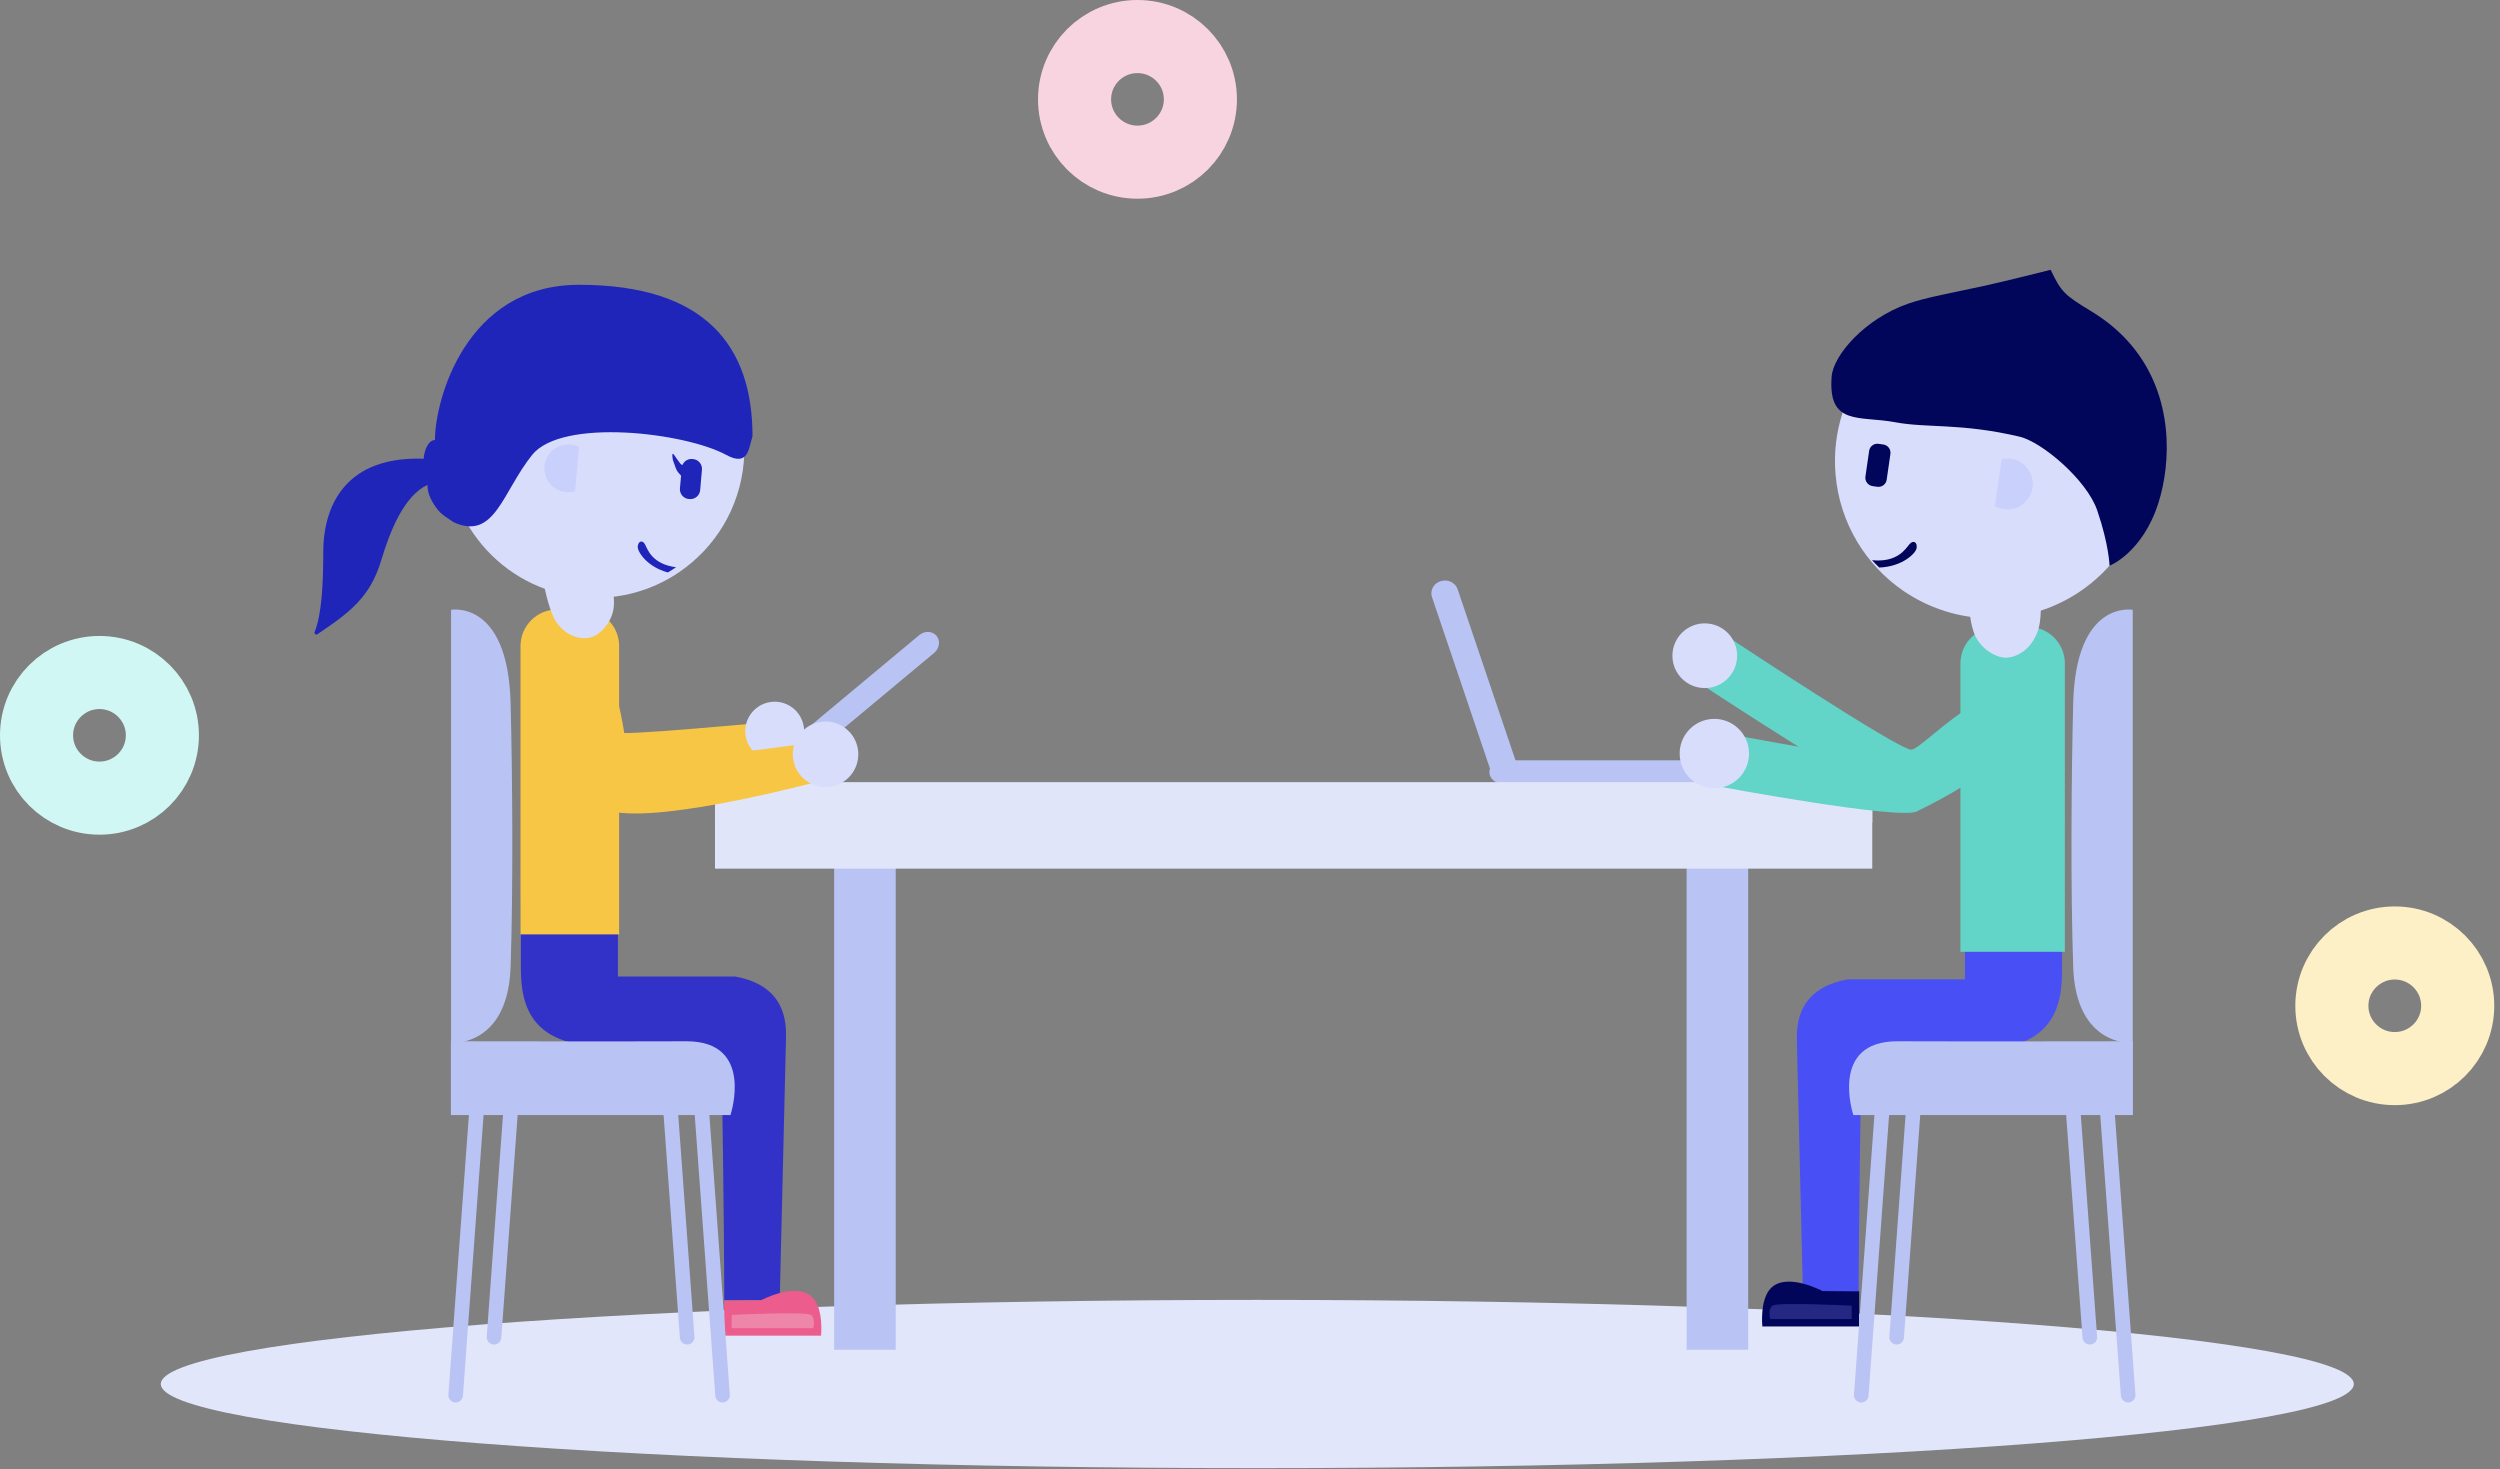 <svg width="342" height="201" viewBox="0 0 342 201" fill="none" xmlns="http://www.w3.org/2000/svg">
<rect x="0" y="0" width="342" height="201" fill="#808080" stroke="none"/>
<g style="mix-blend-mode:multiply">
<path d="M172 200.841C254.843 200.841 322 195.689 322 189.333C322 182.978 254.843 177.825 172 177.825C89.157 177.825 22 182.978 22 189.333C22 195.689 89.157 200.841 172 200.841Z" fill="#E2E6FB"/>
</g>
<path d="M203.746 105.603C203.746 106.488 204.54 107.19 205.511 107.19H231.346C232.316 107.19 233.111 106.488 233.111 105.603C233.111 104.719 232.316 104.016 231.346 104.016H205.511C204.54 104.016 203.746 104.73 203.746 105.603Z" fill="#BAC4F4"/>
<path d="M105.555 105.78C106.121 106.459 107.182 106.491 107.927 105.869L127.775 89.331C128.521 88.709 128.681 87.661 128.115 86.981C127.549 86.302 126.488 86.27 125.743 86.892L105.895 103.43C105.149 104.052 104.996 105.109 105.555 105.78Z" fill="#BAC4F4"/>
<path d="M206.428 107.105C207.388 106.806 207.94 105.823 207.625 104.914L199.408 80.619C199.106 79.698 198.067 79.201 197.094 79.499C196.135 79.785 195.583 80.769 195.898 81.69L204.115 105.985C204.43 106.893 205.469 107.404 206.428 107.105Z" fill="#BAC4F4"/>
<path d="M239.152 118.302H230.729V184.648H239.152V118.302Z" fill="#BAC4F4"/>
<path d="M122.535 118.302H114.112V184.648H122.535V118.302Z" fill="#BAC4F4"/>
<path d="M256.126 107.031H97.811V118.83H256.126V107.031Z" fill="#E1E5FA"/>
<path d="M256.126 107.031H97.811V112.532H256.126V107.031Z" fill="#E1E5FA"/>
<path d="M230.518 100.9C229.306 103.07 230.087 105.805 232.248 107.012C233.085 107.478 234.005 107.647 234.891 107.556C234.891 107.556 259.758 112.197 262.195 111.013C263.361 110.447 270.216 107.085 273.204 104.097C276.2 101.114 280.009 94.183 280.009 94.183C280.009 94.183 281.191 91.623 279.133 89.558C277.074 87.494 274.309 89.303 274.309 89.303C274.309 89.303 272.584 92.174 269.525 97.015C267.137 100.801 260.243 103.526 259.485 103.807C257.763 104.445 238.264 100.74 238.264 100.74C237.875 100.099 237.327 99.549 236.626 99.157C234.465 97.95 231.73 98.731 230.518 100.9Z" fill="#63D4C8"/>
<circle cx="234.522" cy="103.087" r="4.744" transform="rotate(87.971 234.522 103.087)" fill="#D9DDFC"/>
<path d="M271.966 143.46C282.59 142.954 282.084 135.24 282.084 131.445V123.857H268.805V133.975H252.769C245.813 135.24 245.809 140.298 245.809 142.195L246.672 178.24H254.26C254.26 167.911 254.598 145.735 254.662 144.725C254.753 143.29 258.687 144.092 271.966 143.46Z" fill="#484FF5"/>
<path d="M268.187 90.762C268.187 88 270.426 85.762 273.187 85.762H277.473C280.234 85.762 282.473 88 282.473 90.762V130.206H268.187V90.762Z" fill="#63D4C8"/>
<path d="M261.221 110.552C258.427 110.635 231.267 92.647 231.267 92.647L237.116 87.619C237.116 87.619 259.5 102.43 261.411 102.551C262.245 102.612 264.703 99.973 268.433 97.396C273.21 94.109 275.962 92.114 275.962 92.114C275.962 92.114 279.297 91.573 280.47 94.413C281.643 97.253 279.53 99.182 279.53 99.182C279.53 99.182 275.119 103.41 269.797 106.729C264.899 109.782 262.552 110.504 261.221 110.552Z" fill="#63D4C8"/>
<circle cx="233.212" cy="89.702" r="4.426" transform="rotate(5.982 233.212 89.702)" fill="#D9DDFC"/>
<path d="M254.334 176.656L249.312 176.616C249.312 176.616 244.479 174.021 242.284 176.189C240.698 177.76 241.089 181.458 241.089 181.458H254.334V176.656Z" fill="#02065A"/>
<path d="M253.313 180.436H242.164C242.164 180.436 241.812 179.126 242.461 178.617C243.11 178.109 253.313 178.617 253.313 178.617V180.436Z" fill="#242883"/>
<path d="M262.269 144.549L259.461 182.933" stroke="#BAC4F4" stroke-width="2" stroke-miterlimit="10" stroke-linecap="round"/>
<path d="M283.066 144.549L285.887 182.933" stroke="#BAC4F4" stroke-width="2" stroke-miterlimit="10" stroke-linecap="round"/>
<path d="M253.538 152.538H291.783V142.446C291.783 142.446 267.425 142.484 259.609 142.446C250.162 142.395 253.538 152.538 253.538 152.538Z" fill="#BAC4F4"/>
<path d="M291.759 142.674V83.422C291.759 83.422 283.993 81.98 283.614 96.145C283.361 105.909 283.247 121.54 283.614 132.29C283.993 143.281 291.759 142.674 291.759 142.674Z" fill="#BAC4F4"/>
<path d="M288.312 152.485L291.132 190.857" stroke="#BAC4F4" stroke-width="2" stroke-miterlimit="10" stroke-linecap="round"/>
<path d="M257.428 152.485L254.621 190.857" stroke="#BAC4F4" stroke-width="2" stroke-miterlimit="10" stroke-linecap="round"/>
<path d="M81.373 143.075C70.749 142.569 71.255 134.854 71.255 131.06V123.472H84.534V133.589H100.57C107.526 134.854 107.53 139.913 107.53 141.81L106.667 177.854H99.078C99.078 167.526 98.741 145.349 98.677 144.339C98.586 142.904 94.652 143.707 81.373 143.075Z" fill="#3232C8"/>
<path d="M99.075 177.92L104.097 177.88C104.097 177.88 108.93 175.286 111.125 177.454C112.711 179.024 112.321 182.723 112.321 182.723H99.075V177.92Z" fill="#EC5C8C"/>
<path d="M100.096 181.701H111.245C111.245 181.701 111.597 180.391 110.948 179.882C110.299 179.374 100.096 179.882 100.096 179.882V181.701Z" fill="#ED86A8"/>
<path d="M81.814 106.536C87.693 109.56 107.296 103.237 107.296 103.237L103.134 98.969C103.134 98.969 85.054 100.669 84.481 100.205C83.908 99.741 83.808 96.475 82.837 92.467C81.593 87.342 80.931 84.329 80.931 84.329C80.931 84.329 79.05 81.94 76.647 83.137C74.243 84.334 74.516 86.921 74.516 86.921C74.516 86.921 74.992 92.457 76.575 97.925C78.031 102.961 80.962 105.695 81.814 106.536Z" fill="#F7C645"/>
<path d="M108.392 96.799C110.17 98.134 110.53 100.657 109.196 102.435C107.862 104.214 105.338 104.574 103.56 103.24C101.782 101.906 101.421 99.382 102.756 97.604C104.09 95.825 106.613 95.465 108.392 96.799Z" fill="#D9DDFC"/>
<path d="M71.206 88.381C71.206 85.619 73.444 83.381 76.206 83.381H79.698C82.459 83.381 84.698 85.619 84.698 88.381V127.825H71.206V88.381Z" fill="#F7C645"/>
<path d="M83.534 110.97C90.855 112.722 113.065 106.612 113.065 106.612L108.56 101.955C108.56 101.955 86.926 104.828 86.326 104.342C85.726 103.857 85.621 100.438 84.605 96.242C83.302 90.877 82.61 87.723 82.61 87.723C82.61 87.723 80.641 85.223 78.125 86.475C75.609 87.728 75.894 90.436 75.894 90.436C75.894 90.436 76.392 96.231 78.049 101.955C79.574 107.227 82.642 110.089 83.534 110.97Z" fill="#F7C645"/>
<path d="M115.624 99.602C117.604 101.086 118.004 103.895 116.52 105.874C115.035 107.853 112.227 108.254 110.247 106.769C108.268 105.284 107.867 102.476 109.352 100.497C110.837 98.517 113.645 98.117 115.624 99.602Z" fill="#D9DDFC"/>
<path d="M101.747 63.215C101.192 69.528 97.814 74.909 92.969 78.23C92.602 78.484 92.235 78.72 91.85 78.945C88.322 81.043 84.126 82.088 79.732 81.702C68.556 80.724 60.277 70.874 61.255 59.688C62.233 48.511 72.084 40.232 83.269 41.21C94.456 42.179 102.725 52.039 101.747 63.215Z" fill="#D9DDFC"/>
<path d="M94.333 68.277L94.23 68.267C93.496 68.202 92.951 67.552 93.016 66.819L93.261 64.006C93.327 63.272 93.976 62.726 94.71 62.792L94.813 62.801C95.547 62.867 96.093 63.516 96.027 64.25L95.782 67.063C95.716 67.788 95.067 68.333 94.333 68.277Z" fill="#2025B9"/>
<path d="M92.48 77.6C92.113 77.854 91.746 78.089 91.361 78.315C88.501 77.543 87.183 75.455 87.24 74.768C87.306 73.978 87.917 73.846 88.237 74.477C88.623 75.22 89.225 77.167 92.48 77.6Z" fill="#2025B9"/>
<path d="M78.67 67.204C78.284 67.317 77.88 67.364 77.456 67.326C75.659 67.166 74.323 65.586 74.483 63.779C74.643 61.982 76.224 60.647 78.03 60.806C78.453 60.844 78.849 60.957 79.206 61.136" fill="#C9D0FB"/>
<path d="M93.976 63.591L93.703 65.67C93.703 65.67 93.082 65.021 92.753 64.597C92.423 64.174 92.348 63.694 92.132 63.167C91.925 62.641 91.887 61.719 92.216 62.227C92.433 62.556 92.715 62.961 93.063 63.412C93.374 63.807 93.976 63.591 93.976 63.591Z" fill="#2025B9"/>
<path d="M99.365 62.241C102.432 63.914 102.432 61.219 102.943 59.685C102.943 47.419 96.603 38.959 79.204 38.959C63.666 38.959 59.5 54.81 59.5 60.197C58.478 60.197 57.967 61.952 57.967 62.752C46.11 62.343 44.222 70.683 44.222 75.445C44.222 79.602 44.043 83.995 43.04 86.469C42.959 86.667 43.217 86.896 43.395 86.776C47.855 83.79 50.639 81.697 52.158 76.635C53.349 72.667 55.241 67.863 58.478 66.33C58.478 67.508 58.942 68.437 59.698 69.492C60.428 70.513 61.374 70.929 62.056 71.441C67.678 73.996 68.7 67.352 72.788 62.241C76.877 57.13 93.743 59.174 99.365 62.241Z" fill="#2025B9"/>
<path d="M82.73 75.189C82.73 75.189 84.247 80.649 83.954 83.111C83.694 85.294 81.943 86.94 80.765 87.208C79.495 87.491 77.571 87.179 76.13 85.131C74.731 83.135 73.886 77.093 73.886 77.093C73.886 77.093 76.57 77.727 78.344 77.325C80.117 76.922 82.73 75.189 82.73 75.189Z" fill="#D9DDFC"/>
<path d="M269.052 78.016C269.052 78.016 269.084 84.278 270.111 86.759C271.022 88.952 273.315 90.092 274.622 89.965C276.021 89.83 277.93 88.829 278.817 86.188C279.682 83.606 278.789 76.977 278.789 76.977C278.789 76.977 276.195 78.562 274.231 78.751C272.268 78.941 269.052 78.016 269.052 78.016Z" fill="#D9DDFC"/>
<path d="M251.106 64.957C251.693 71.631 255.266 77.322 260.389 80.837C260.775 81.097 261.169 81.348 261.574 81.588C265.301 83.803 269.74 84.911 274.392 84.507C286.218 83.476 294.971 73.046 293.941 61.221C292.901 49.395 282.481 40.641 270.655 41.671C258.82 42.702 250.075 53.131 251.106 64.957Z" fill="#D9DDFC"/>
<path d="M256.156 66.498L256.81 66.592C257.435 66.679 258.013 66.248 258.1 65.623L258.608 62.097C258.695 61.472 258.264 60.895 257.639 60.808L256.986 60.714C256.361 60.627 255.783 61.058 255.696 61.683L255.188 65.208C255.103 65.824 255.543 66.404 256.156 66.498Z" fill="#02065A"/>
<path d="M256.095 76.633C256.412 76.975 256.74 77.311 257.081 77.639C260.224 77.531 262.094 75.696 262.194 74.974C262.311 74.138 261.722 73.851 261.229 74.43C260.664 75.102 259.569 76.981 256.095 76.633Z" fill="#02065A"/>
<path d="M272.896 69.23C273.263 69.445 273.677 69.582 274.119 69.646C276.021 69.922 277.779 68.607 278.056 66.705C278.333 64.804 277.017 63.045 275.116 62.769C274.674 62.705 274.231 62.73 273.822 62.823" fill="#C9D0FB"/>
<path d="M250.566 51.542C250.063 58.307 254.366 56.839 259.264 57.764C263.593 58.581 268.239 57.851 276.26 59.732C279.338 60.453 285.458 65.635 286.893 69.804C288.5 74.471 288.588 77.389 288.588 77.389C288.588 77.389 293.089 75.644 295.265 68.815C297.01 63.343 297.439 54.26 291.63 47.289C290.189 45.56 288.365 43.961 286.082 42.58C282.424 40.366 281.979 39.953 280.528 36.906C280.528 36.906 274.486 38.44 271.345 39.125C267.157 40.038 263.473 40.686 261.032 41.54C255.12 43.61 250.785 48.571 250.566 51.542Z" fill="#02065A"/>
<path d="M91.197 144.549L94.004 182.933" stroke="#BAC4F4" stroke-width="2" stroke-miterlimit="10" stroke-linecap="round"/>
<path d="M70.399 144.549L67.579 182.933" stroke="#BAC4F4" stroke-width="2" stroke-miterlimit="10" stroke-linecap="round"/>
<path d="M99.927 152.538H61.682V142.446C61.682 142.446 86.04 142.484 93.856 142.446C103.304 142.395 99.927 152.538 99.927 152.538Z" fill="#BAC4F4"/>
<path d="M61.706 142.674V83.422C61.706 83.422 69.472 81.98 69.851 96.145C70.104 105.909 70.218 121.54 69.851 132.29C69.472 143.281 61.706 142.674 61.706 142.674Z" fill="#BAC4F4"/>
<path d="M65.153 152.485L62.333 190.857" stroke="#BAC4F4" stroke-width="2" stroke-miterlimit="10" stroke-linecap="round"/>
<path d="M96.037 152.485L98.845 190.857" stroke="#BAC4F4" stroke-width="2" stroke-miterlimit="10" stroke-linecap="round"/>
<path d="M22.213 100.592C22.213 105.332 18.365 109.184 13.606 109.184C8.848 109.184 5 105.332 5 100.592C5 95.852 8.848 92 13.606 92C18.365 92 22.213 95.852 22.213 100.592Z" stroke="#D1F7F4" stroke-width="10"/>
<path d="M336.213 137.592C336.213 142.332 332.365 146.184 327.606 146.184C322.848 146.184 319 142.332 319 137.592C319 132.852 322.848 129 327.606 129C332.365 129 336.213 132.852 336.213 137.592Z" stroke="#FDF0C6" stroke-width="10"/>
<path d="M164.213 13.592C164.213 18.332 160.365 22.184 155.606 22.184C150.848 22.184 147 18.332 147 13.592C147 8.852 150.848 5 155.606 5C160.365 5 164.213 8.852 164.213 13.592Z" stroke="#F8D4E1" stroke-width="10"/>
</svg>
